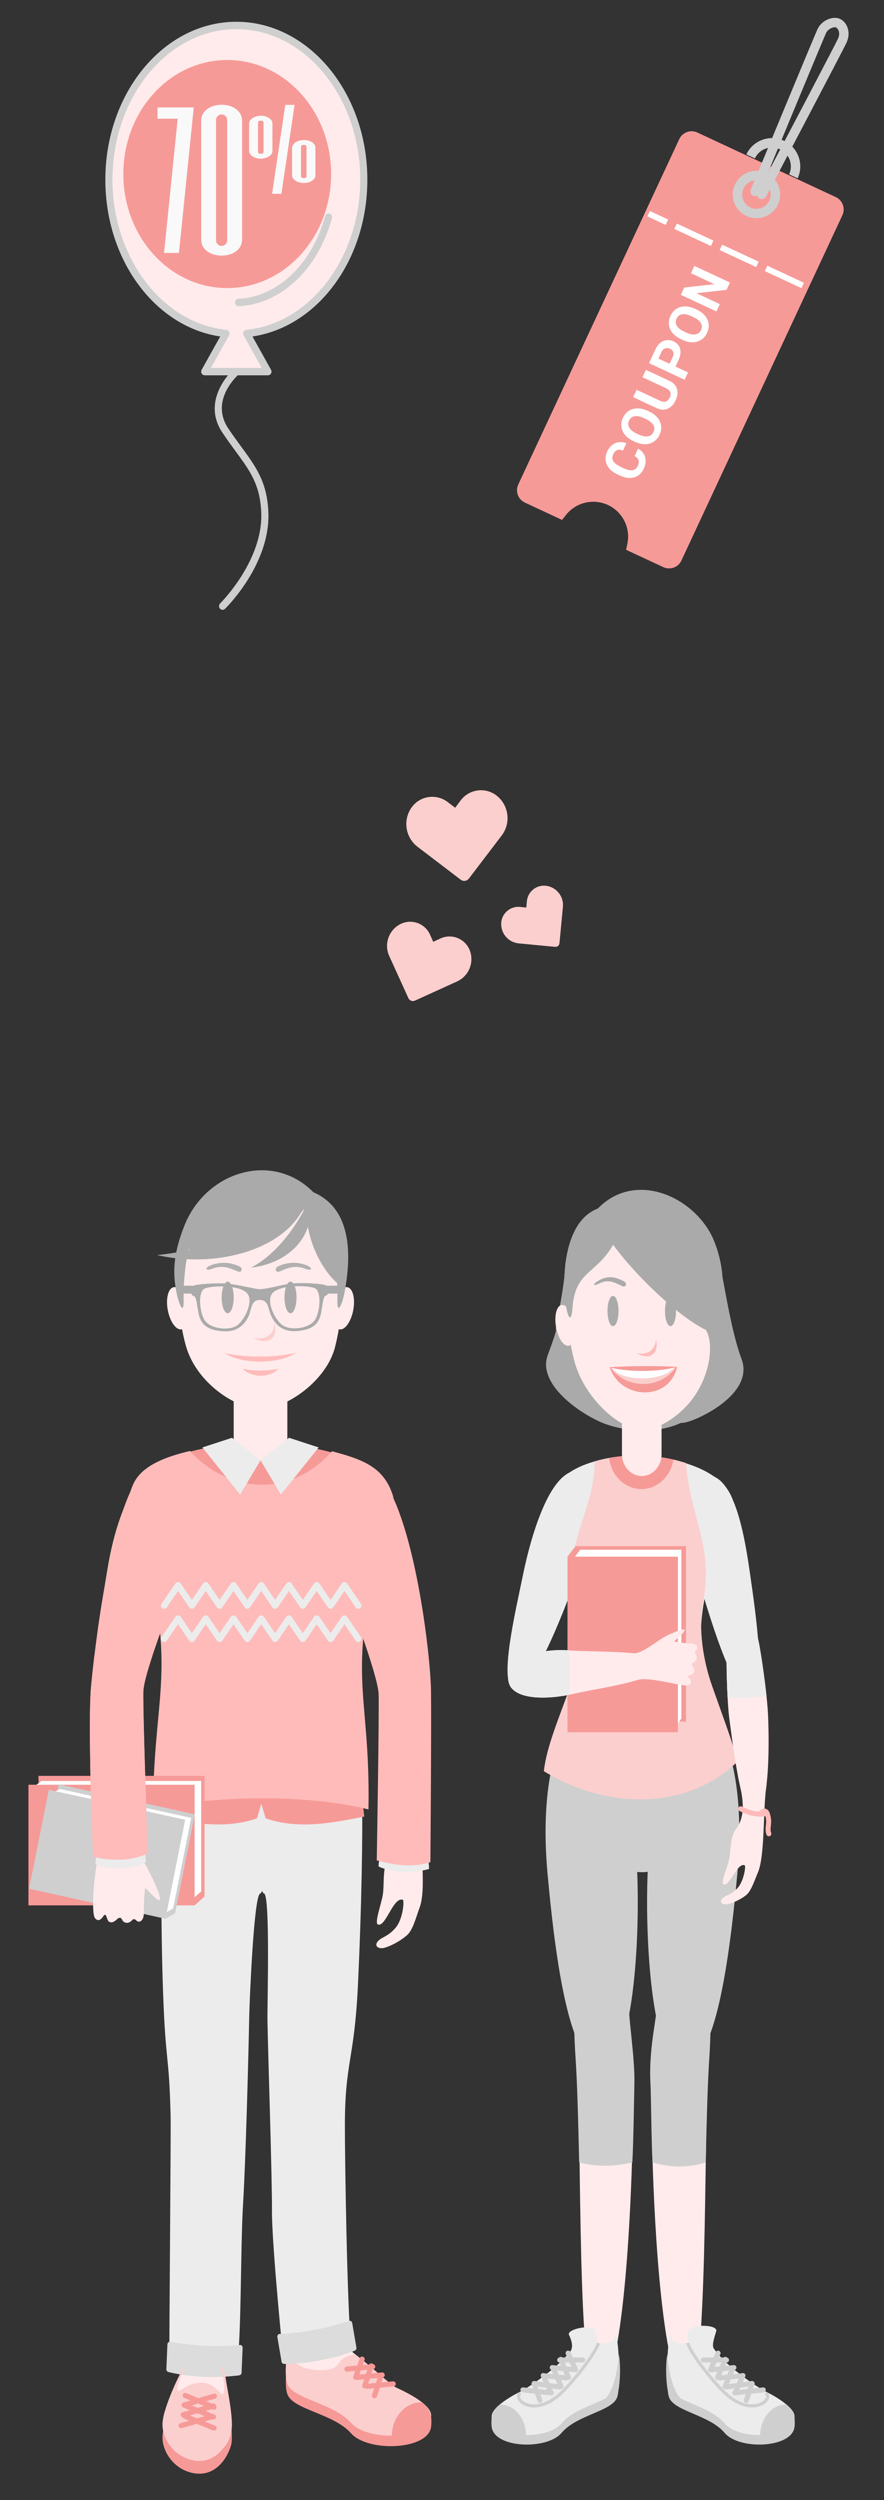 <svg xmlns="http://www.w3.org/2000/svg" width="168" height="475" viewBox="0 0 168 475">
  <rect x="0" y="0" width="168" height="475" fill="#333333" stroke="none"/>
  <g fill="none" fill-rule="evenodd" transform="translate(5 3)">
    <g transform="translate(0 219)">
      <path fill="#F69A98" d="M49.641 232.932C50.766 235.845 58.403 236.533 61.74 240.32 64.846 243.851 76.056 243.547 76.905 239.232 76.993 238.779 77.08 237.2 76.783 236.736 75.885 235.322 73.204 234.975 70.365 233.658 69.165 233.103 66.188 230.137 62.784 227.529 62.722 227.481 62.66 227.433 62.598 227.38 61.892 227.358 61.239 227.502 60.632 227.838 59.048 228.729 59.365 229.839 57.57 230.169 55.775 230.5 51.446 230.393 50.496 227.838 50.147 227.71 49.811 227.566 49.483 227.417 49.285 229.732 49.196 231.78 49.641 232.932zM28.75 233.877C28.446 236.149 29.916 233.023 33.366 233.098 36.221 233.162 37.224 236.314 37.538 234.943 37.853 233.578 37.334 232.25 37.167 230.618 37 228.98 37.713 230.9 37.928 232.516 38.143 234.127 39.526 240.331 38.912 242.56 38.297 244.785 36.145 248.47 32.088 247.921 28.031 247.372 25.449 243.462 25.94 240.267 26.432 237.066 28.86 232.095 29.383 231.156 29.905 230.223 30.831 229.167 29.936 230.874 29.35 231.988 28.851 233.124 28.75 233.877z"/>
      <path fill="#EDC7B8" d="M52.638,223.929 C47.99,218.499 47.556,189.354 46.763,181.683 C44.229,157.159 61.597,127.488 58.454,169.473 C57.37,183.971 58.836,231.172 52.638,223.929 Z"/>
      <path fill="#FFEBEB" d="M49.641,230.927 C50.766,233.834 58.403,234.522 61.74,238.314 C64.846,241.84 76.056,241.542 76.905,237.226 C77.262,235.402 74.141,233.402 70.365,231.652 C69.165,231.098 66.188,228.132 62.784,225.518 C59.508,223.006 56.303,218.52 56.56,216.413 C57.195,211.223 48.227,210.146 49.622,215.133 C50.809,219.379 48.515,228.014 49.641,230.927 Z"/>
      <path fill="#FBCFCE" d="M49.641,230.927 C50.766,233.834 58.403,234.522 61.74,238.314 C64.846,241.84 76.056,241.542 76.905,237.226 C77.262,235.402 74.141,233.402 70.365,231.652 C69.165,231.098 66.188,228.132 62.784,225.518 C62.722,225.476 62.66,225.422 62.598,225.374 C61.892,225.347 61.239,225.492 60.632,225.833 C59.048,226.724 59.365,227.833 57.57,228.164 C55.775,228.495 51.446,228.388 50.496,225.833 C50.147,225.705 49.811,225.561 49.483,225.411 C49.285,227.726 49.196,229.775 49.641,230.927 Z"/>
      <path fill="#EDC7B8" d="M35.942,225.838 C40.651,220.28 42.246,178.163 41.97,168.543 C41.246,143.328 30.509,127.746 29.791,170.839 C29.526,186.697 29.663,233.247 35.942,225.838 Z"/>
      <path fill="#FEBBBA" d="M44.53,137.388 C27.582,137.388 23.49,119.648 28.509,105.914 C31.748,97.05 24.494,78.652 20.607,66.209 C14.611,47.007 74.27,48.316 68.882,65.57 C64.996,78.013 57.587,97.05 60.827,105.914 C66.271,120.811 63.262,137.388 44.53,137.388"/>
      <path fill="#FFEBEB" d="M38.956,237.44 C39.676,243.408 34.886,245.526 32.168,245.467 C29.449,245.414 24.551,241.376 26.33,236.149 C28.111,230.927 31.776,225.07 31.503,222.232 C30.981,216.824 38.633,216.781 37.643,222.712 C36.941,226.916 38.236,231.471 38.956,237.44 Z"/>
      <path fill="#ECECEC" d="M25.988,156.446 C26.487,170.444 27.121,167.836 27.423,179.907 C27.5,183.001 27.157,220.686 27.181,227.572 C31.568,228.516 36.948,228.495 39.939,227.86 C40.896,224.147 40.68,205.158 41.185,196.874 C41.691,188.585 42.216,168.928 42.365,161.065 C42.417,158.376 43.241,137.87 44.461,137.742 C44.604,137.727 44.72,137.478 44.813,137.044 C44.906,137.478 45.022,137.727 45.166,137.742 C46.386,137.87 45.776,159.129 45.828,161.818 C45.977,169.682 46.716,191.412 46.684,198.005 C46.652,204.593 48.893,226.686 48.893,226.686 C53.304,225.518 58.021,223.433 61.715,223.833 C60.937,215.528 60.544,187.983 60.544,181.945 C60.544,169.553 62.336,169.683 63.032,155.016 C63.727,140.349 63.958,126.304 63.802,118.315 C58.651,112.037 30.975,112.037 25.824,118.315 C25.669,126.304 25.489,142.449 25.988,156.446 Z"/>
      <path fill="#DCDCDC" d="M40.619 223.518C40.9 223.491 41.122 223.774 41.11 224.057 41.043 225.641 40.976 227.225 40.909 228.815 40.897 229.097 40.655 229.268 40.375 229.3 35.921 229.833 31.494 229.695 27.106 228.687 26.831 228.623 26.603 228.431 26.615 228.148 26.682 226.564 26.749 224.974 26.815 223.39 26.827 223.107 27.072 222.851 27.35 222.899 31.828 223.715 36.26 223.961 40.619 223.518zM48.108 221.427C47.839 221.438 47.664 221.747 47.712 222.024 47.98 223.587 48.247 225.15 48.514 226.708 48.562 226.99 48.814 227.129 49.083 227.124 53.365 227.065 58.321 226.206 62.343 224.633 62.596 224.531 62.786 224.313 62.739 224.035 62.471 222.472 62.204 220.91 61.937 219.347 61.889 219.069 61.624 218.845 61.368 218.931 57.237 220.328 52.288 221.294 48.108 221.427z"/>
      <path fill="#F69A98" d="M27.143,243.323 C27.391,241.611 29.705,240.299 32.489,240.357 C35.253,240.411 37.49,241.792 37.685,243.499 C34.736,247.724 30.079,247.212 27.143,243.323 Z"/>
      <path stroke="#F69A98" stroke-linecap="round" stroke-linejoin="round" stroke-width=".975" d="M66.167,233.156 L67.397,229.38 M64.328,231.284 L65.558,227.502 M62.595,229.663 L63.825,226.212 M69.729,230.911 L64.831,231.37 M67.627,229.22 L62.729,229.679 M65.828,227.641 L60.93,228.1"/>
      <path fill="#F69A98" d="M76.905,237.226 C76.823,236.298 76.391,235.359 75.18,234.41 L75.042,234.41 C72.003,234.41 69.531,237.226 69.458,240.731 C73.422,241.222 77.194,240.512 76.905,237.226 Z"/>
      <path fill="#FBCFCE" d="M28.75,231.45 C28.446,233.722 29.916,230.596 33.366,230.671 C36.221,230.735 37.224,233.887 37.538,232.516 C37.853,231.146 37.334,229.823 37.167,228.185 C37,226.553 37.713,228.473 37.928,230.084 C38.143,231.7 39.526,237.904 38.912,240.128 C38.297,242.358 36.145,246.038 32.088,245.489 C28.031,244.945 25.449,241.035 25.94,237.834 C26.432,234.639 28.86,229.668 29.383,228.729 C29.905,227.79 30.831,226.74 29.936,228.447 C29.35,229.561 28.851,230.698 28.75,231.45 Z"/>
      <path stroke="#F69A98" stroke-linecap="round" stroke-linejoin="round" stroke-width=".975" d="M29.418,238.853 L35.158,237.184 M29.811,236.778 L35.552,235.109 M30.008,234.911 L35.749,233.242 M35.668,239.301 L30.212,237.088 M35.58,237.205 L30.123,234.986 M35.656,235.333 L30.2,233.114"/>
      <path fill="#EDC7B8" d="M15.455 75.902C13.13 89.721 12.129 101.717 16.082 102.652 20.034 103.588 23.912 91.587 27.437 80.761 37.837 48.808 20.308 47.041 15.455 75.902M73.298 75.902C75.622 89.721 76.623 101.717 72.671 102.652 68.718 103.588 64.839 91.587 61.315 80.761 50.914 48.808 68.443 47.041 73.298 75.902"/>
      <path fill="#EDC7B8" d="M76.37,112.501 C75.994,122.034 75.481,133.335 72.704,132.899 C70.293,132.521 69.128,120.447 68.485,113.008 C65.803,82.001 77.286,89.24 76.37,112.501"/>
      <path fill="#FFEBEB" d="M39.412,34.796 L49.609,34.796 L49.609,55.56 C49.609,58.506 47.315,60.917 44.511,60.917 L44.51,60.917 C41.706,60.917 39.412,58.506 39.412,55.56 L39.412,34.796"/>
      <path fill="#F69A98" d="M23.797 75.985C22.668 72.526 21.541 69.196 20.607 66.209 18.12 58.243 26.931 53.807 37.709 52.575 39.986 52.315 42.145 55.415 44.51 55.438 46.71 55.458 49.116 52.383 51.244 52.644 62.107 53.974 71.123 58.393 68.882 65.57 67.889 68.749 66.667 72.358 65.45 76.118 60.417 80.133 52.989 82.672 44.705 82.672 36.33 82.672 28.833 80.076 23.797 75.985M25.852 116.513L25.096 123.128C30.246 124.118 37.33 125.751 43.835 123.463L45.282 118.659 25.852 116.513"/>
      <path fill="#F69A98" d="M64.23,123.128 C59.08,124.118 51.997,125.751 45.491,123.463 L44.045,118.659 L63.474,116.513 L64.23,123.128 Z"/>
      <path fill="#FEBBBA" d="M24.083,121.733 C24.204,97.292 29.758,95.064 19.528,62.145 C20.366,59.886 20.628,56.093 31.11,53.669 C38.492,61.775 50.236,62.641 58.099,53.723 C64.029,55.3 68.134,56.776 69.763,62.468 C59.745,97.148 65.459,97.03 65.028,121.774 C53.374,118.845 35.654,119.07 24.083,121.733"/>
      <polyline fill="#F69A98" points="2.301 115.393 33.876 115.393 33.876 138.315 31.983 139.998 2.895 137.787 2.301 115.393"/>
      <polyline fill="#FFF" points="2.903 116.365 .818 117.89 1.18 138.807 31.295 139.035 33.235 137.357 33.235 116.365 2.903 116.365"/>
      <polygon fill="#F69A98" points=".407 139.998 31.983 139.998 31.983 117.076 .407 117.076"/>
      <polyline fill="#CFCFCF" points="6.113 116.991 32.021 122.694 28.271 141.501 26.442 142.541 2.936 135.472 6.113 116.991"/>
      <polyline fill="#FFF" points="6.448 117.896 4.488 118.771 1.363 135.999 26.035 141.626 27.901 140.6 31.336 123.375 6.448 117.896"/>
      <polyline fill="#CFCFCF" points="4.284 118.03 30.192 123.733 26.442 142.541 .534 136.837 4.284 118.03"/>
      <path fill="#FFEBEB" d="M44.61,1.233 C60.65,1.125 61.887,20.92 58.701,33.832 C57.087,40.373 49.321,45.682 44.61,45.682 C39.765,45.682 32.252,40.666 30.309,33.628 C26.802,20.933 29.299,1.337 44.61,1.233"/>
      <path fill="#FFEBEB" d="M54.929 22.799C53.914 22.174 47.977 21.977 46.665 23.825 45.563 25.378 47.356 29.15 49.048 29.985 50.69 30.794 54.058 30.325 54.975 28.579 55.859 26.896 56.07 23.503 54.929 22.799M33.798 22.862C34.81 22.231 40.746 21.998 42.067 23.838 43.178 25.385 41.406 29.168 39.718 30.012 38.08 30.832 34.71 30.383 33.784 28.642 32.891 26.965 32.661 23.572 33.798 22.862"/>
      <path fill="#AAA" d="M38.269 27.507C38.899 27.507 39.414 26.156 39.414 24.5 39.414 22.845 38.899 21.494 38.269 21.494 37.639 21.494 37.124 22.845 37.124 24.5 37.124 26.156 37.639 27.507 38.269 27.507M50.208 27.507C50.838 27.507 51.352 26.156 51.352 24.5 51.352 22.845 50.838 21.494 50.208 21.494 49.577 21.494 49.063 22.845 49.063 24.5 49.063 26.156 49.577 27.507 50.208 27.507"/>
      <path fill="#FEBBBA" d="M51.33,34.985 C47.498,35.953 41.737,35.974 37.724,35.075 C40.78,37.198 47.927,37.277 51.33,34.985"/>
      <path fill="#FBCFCE" d="M43.138,32.163 C45.989,32.787 47.16,30.957 47.18,29.422 C47.907,32.248 45.959,33.777 43.138,32.163"/>
      <path fill="#AAA" d="M47.828,18.599 C48.967,18.07 50.973,17.465 53.329,18.417 C54.509,18.894 54.293,19.541 53.059,19.066 C51.153,18.332 49.937,18.78 48.131,19.566 C47.432,19.87 47.053,18.959 47.828,18.599" opacity=".9"/>
      <path fill="#FEBBBA" d="M47.916,38.016 C46.007,38.499 43.137,38.509 41.138,38.061 C42.762,39.761 46.333,39.861 47.916,38.016"/>
      <path fill="#AAA" d="M40.499,18.599 C39.36,18.07 37.353,17.465 34.997,18.417 C33.818,18.894 34.034,19.541 35.268,19.066 C37.174,18.332 38.39,18.78 40.195,19.566 C40.895,19.87 41.274,18.959 40.499,18.599" opacity=".9"/>
      <path fill="#FFEBEB" d="M27.981 22.558C29.008 22.338 30.188 23.951 30.616 26.161 31.044 28.371 30.559 30.34 29.532 30.56 28.504 30.78 27.324 29.167 26.896 26.957 26.469 24.747 26.954 22.777 27.981 22.558M61.04 22.558C60.012 22.338 58.832 23.951 58.404 26.161 57.976 28.371 58.462 30.34 59.489 30.56 60.516 30.78 61.695 29.167 62.124 26.957 62.552 24.747 62.067 22.777 61.04 22.558"/>
      <polygon fill="#AAA" points="56.683 23.767 59.788 23.767 59.788 22.274 56.683 22.274"/>
      <polygon fill="#AAA" points="29.208 23.767 32.313 23.767 32.313 22.274 29.208 22.274"/>
      <path fill="#AAA" d="M28.605,23.879 C28.885,25.308 29.971,28.338 29.899,24.938 C29.828,21.537 30.259,12.999 33.639,9.447 C37.019,5.896 40.903,7.936 44.426,7.936 C44.455,7.936 44.482,7.935 44.51,7.934 C44.538,7.935 44.566,7.936 44.594,7.936 C48.118,7.936 52.001,5.896 55.382,9.447 C58.762,12.999 59.193,21.537 59.121,24.938 C59.049,28.338 60.14,25.309 60.416,23.879 C61.43,18.609 62.753,8.029 54.563,4.517 C46.819,-3.333 34.204,0.505 30.075,10.78 C27.406,17.421 28.069,21.144 28.605,23.879"/>
      <path fill="#EDC7B8" d="M16.915,95.508 C21.926,95.386 21.855,103.781 21.42,110.996 C21.05,117.133 21.119,132.939 18.33,133.236 C14.52,133.641 14.008,118.494 13.624,111.574 C13.205,104.023 12.31,95.622 16.915,95.508"/>
      <path fill="#FFEBEB" d="M74.928,121.131 C74.499,126.661 76.219,136.546 74.737,140.439 C74.125,142.045 73.52,144.639 72.346,145.666 C70.673,147.127 68.452,148.062 67.687,148.128 C66.385,148.24 65.908,147.142 67.664,146.176 C68.357,145.795 69.181,145.412 70.152,144.29 C71.636,142.572 71.842,139.051 71.565,138.949 C69.742,138.279 68.301,144.214 66.82,143.632 C66.127,143.36 67.462,139.755 67.752,137.987 C68.08,135.986 67.591,132.821 68.868,130.963 C71.275,127.46 69.274,122.148 69.089,118.254 C68.904,114.361 75.318,116.094 74.928,121.131"/>
      <polygon fill="#ECECEC" points="44.51 55.438 40.636 61.951 33.468 52.995 39.086 51.163"/>
      <polygon fill="#ECECEC" points="44.51 55.438 48.385 61.951 55.553 52.995 49.935 51.163"/>
      <path fill="#FEBBBA" d="M22.371,57.364 C15.963,63.628 12.842,92.495 12.285,98.68 C11.729,104.866 12.473,127.567 12.734,130.771 C15.972,131.529 19.719,131.711 23.071,130.132 C23.071,130.132 22.119,102.895 22.242,99.309 C22.365,95.722 27.913,81.444 31.779,71.935 C35.645,62.427 28.515,56.515 22.371,57.364"/>
      <path fill="#ECECEC" d="M76.352,130.314 L67.135,130.314 C67.135,131.204 66.951,131.726 66.951,132.617 C69.377,133.757 73.376,134.024 76.536,133.077 C76.536,132.187 76.352,131.204 76.352,130.314"/>
      <path fill="#FEBBBA" d="M66.825,57.903 C73.67,65.253 76.818,92.301 76.91,99.22 C77.003,106.139 76.795,131.798 76.795,131.798 C73.465,132.828 70.084,132.417 66.6,131.44 C66.6,131.44 67.077,103.434 66.954,99.848 C66.831,96.262 61.283,81.376 57.417,71.867 C53.55,62.358 60.681,57.054 66.825,57.903"/>
      <path fill="#FFEBEB" d="M15.623,126.432 C18.435,125.2 21.879,130.392 24.033,134.989 C27.827,143.087 22.617,136.312 22.565,136.747 C22.44,137.768 22.33,139.192 22.336,141.452 C22.34,143.073 21.358,143.365 20.915,142.864 C20.604,142.514 20.275,142.605 20.144,142.764 C19.432,143.632 18.478,143.361 18.215,142.731 C18.003,142.225 17.593,142.262 17.206,142.655 C16.752,143.117 16.144,143.43 15.678,143.062 C15.231,142.709 15.221,141.162 14.64,142.052 C13.939,143.125 13.374,142.855 13.029,142.384 C12.088,141.1 13.185,127.5 15.623,126.432"/>
      <path fill="#ECECEC" d="M13.323,129.461 L22.54,129.461 C22.54,130.351 22.723,130.873 22.723,131.763 C20.701,133.042 16.753,133.484 13.139,132.224 C13.139,131.334 13.323,130.351 13.323,129.461"/>
      <path fill="#FEBBBA" d="M12.929,92.641 C12.609,95.315 12.396,97.448 12.285,98.68 C11.729,104.866 12.473,127.567 12.734,130.771 C15.972,131.529 19.719,131.711 23.071,130.132 C23.071,130.132 22.119,102.895 22.242,99.309 C22.283,98.101 22.94,95.682 23.939,92.641 L12.929,92.641"/>
      <path fill="#AAA" d="M53.92,5.448 C55.125,12.864 49.938,17.981 42.716,18.838 C47.976,16.073 52.039,10.009 53.92,5.448"/>
      <path fill="#AAA" d="M53.602,4.721 C51.721,14.621 37.206,19.312 24.851,16.442 C35.663,15.421 47.161,10.47 53.602,4.721"/>
      <path fill="#AAA" d="M53.929,6.23 C49.297,12.928 38.917,18.922 29.82,14.958 C35.859,0.11 46.209,0.065 53.929,6.23"/>
      <path fill="#AAA" d="M53.556 5.244C52.092 12.388 56.483 20.253 59.95 22.402 59.989 11.984 55.89 7.287 53.556 5.244M44.339 22.928C46.146 22.881 48.557 22.023 50.563 21.844 52.805 21.643 56.134 21.924 56.709 22.116 57.397 22.346 57.417 22.404 57.449 22.953 57.481 23.502 57.396 23.974 56.991 24.117 56.438 24.312 56.435 25.046 56.078 27.155 55.752 29.075 54.949 30.595 51.478 30.881 48.073 31.162 46.955 28.828 46.585 28.087 45.924 26.765 46.09 24.971 44.37 24.977 42.649 24.982 42.856 26.806 42.202 28.132 41.835 28.876 40.7 31.184 37.293 30.923 33.82 30.658 33.01 29.142 32.673 27.224 32.304 25.118 32.297 24.384 31.743 24.192 31.337 24.051 31.25 23.58 31.279 23.031 31.308 22.482 31.328 22.423 32.014 22.19 32.589 21.994 35.916 21.693 38.159 21.881 40.401 22.067 43.571 22.947 44.339 22.928zM33.798 22.862C32.661 23.572 32.891 26.965 33.784 28.642 34.71 30.383 38.08 30.832 39.718 30.012 41.406 29.168 43.178 25.385 42.067 23.838 40.746 21.998 34.81 22.231 33.798 22.862zM54.929 22.799C53.914 22.174 47.977 21.977 46.665 23.825 45.563 25.378 47.356 29.15 49.048 29.985 50.69 30.794 54.058 30.325 54.975 28.579 55.859 26.896 56.07 23.503 54.929 22.799z"/>
      <path stroke="#ECECEC" stroke-linecap="round" stroke-linejoin="round" stroke-width="1.219" d="M26.197,83.04 L28.833,79.187 M31.468,83.04 L28.833,79.187 M36.739,83.04 L34.103,79.187 M31.468,83.04 L34.103,79.187 M36.739,83.04 L39.375,79.187 M42.01,83.04 L39.375,79.187 M47.281,83.04 L44.646,79.187 M42.01,83.04 L44.646,79.187 M47.281,83.04 L49.916,79.187 M52.552,83.04 L49.916,79.187 M57.823,83.04 L55.188,79.187 M52.552,83.04 L55.188,79.187 M57.823,83.04 L60.459,79.187 M63.094,83.04 L60.459,79.187 M26.197,89.36 L28.833,85.507 M31.468,89.36 L28.833,85.507 M36.739,89.36 L34.103,85.507 M31.468,89.36 L34.103,85.507 M36.739,89.36 L39.375,85.507 M42.01,89.36 L39.375,85.507 M47.281,89.36 L44.646,85.507 M42.01,89.36 L44.646,85.507 M47.281,89.36 L49.916,85.507 M52.552,89.36 L49.916,85.507 M57.823,89.36 L55.188,85.507 M52.552,89.36 L55.188,85.507 M57.823,89.36 L60.459,85.507 M63.094,89.36 L60.459,85.507"/>
      <path fill="#AAA" d="M54.076,5.595 C50.7,12.229 38.493,16.148 32.108,11.032 C37.876,12.237 49.3,9.14 54.076,5.595"/>
      <path fill="#AAA" d="M53.971,5.344 C52.745,10.274 56.121,15.506 59.948,16.08 C57.606,14.408 54.426,8.262 53.971,5.344"/>
      <g transform="translate(88 4)">
        <path fill="#ECECEC" d="M29.004,129.68 C21.478,129.68 11.964,119.078 11.68,113.465 C11.397,107.852 13.81,102.55 16.65,94.443 C19.49,86.335 15.274,74.45 11.866,63.068 C6.608,45.505 50.91,47.477 46.186,63.259 C44.765,68.005 42.503,70.96 41.362,75.532 C39.768,81.924 39.702,89.716 41.358,94.443 C44.197,102.55 46.611,107.852 46.328,113.465 C46.043,119.078 36.53,129.68 29.004,129.68"/>
        <path fill="#AAA" d="M20.106,25.929 C17.624,27.292 45.248,37.657 38.839,42.825 C33.823,46.869 25.569,46.222 20.876,44.054 C16.184,41.886 9.184,36.606 11.099,31.441 C13.013,26.275 13.089,25.754 14.354,17.579 C15.62,9.405 24.243,17.753 20.106,25.929"/>
        <path fill="#FFEBEB" d="M21.208 228.954C25.856 223.19 26.947 191.05 27.165 182.631 27.861 155.832 13.84 124.847 16.863 170.72 17.472 186.814 16.807 234.413 21.208 228.954zM36.977 228.954C32.328 223.19 31.187 191.231 30.969 182.812 30.273 156.013 44.433 124.914 41.41 170.786 40.821 186.899 41.377 234.413 36.977 228.954z"/>
        <path fill="#ECECEC" d="M17.734,53.544 C23.981,55.276 18.048,69.578 15.536,76.302 C13.09,82.849 7.648,96.261 4.665,95.054 C1.682,93.847 4.957,80.212 6.429,73.026 C7.842,66.13 11.755,51.887 17.734,53.544"/>
        <path fill="#CFCFCF" d="M21.494 166.515C27.237 166.515 28.804 142.337 28.02 128.085 25.628 84.564 7.926 95.524 11.052 129.912 12.879 150.01 15.751 166.515 21.494 166.515zM36.69 166.515C30.947 166.515 29.381 142.337 30.164 128.085 32.557 84.564 50.259 95.524 47.133 129.912 45.305 150.01 42.433 166.515 36.69 166.515z"/>
        <path fill="#CFCFCF" d="M28.985,129.68 C21.459,129.68 11.946,119.078 11.662,113.465 C11.511,110.498 12.116,107.617 13.138,104.363 L44.833,104.363 C45.855,107.617 46.459,110.498 46.309,113.465 C46.025,119.078 36.511,129.68 28.985,129.68"/>
        <path fill="#ECECEC" d="M40.54,54.329 C34.203,55.61 38.203,69.08 40.31,75.969 C42.362,82.677 46.622,96.81 49.671,95.819 C52.719,94.828 50.634,80.629 49.592,73.353 C48.592,66.37 46.605,53.105 40.54,54.329"/>
        <path fill="#FBCFCE" d="M10.362,110.503 C10.83,105.852 13.473,99.813 15.488,94.06 C17.503,88.307 16.936,82.301 15.559,75.952 C14.807,66.565 19.954,60.363 20.019,51.645 C25.256,50.043 32.07,50.206 37.382,51.968 C38.025,61.568 42.504,67.536 40.731,77.806 C39.541,83.289 40.729,89.737 42.288,94.188 C43.847,98.638 46.293,105.176 47.206,108.636 C37.291,118.247 21.984,117.654 10.362,110.503"/>
        <polyline fill="#F69A98" points="37.377 101.101 37.377 67.748 16.39 67.748 14.849 69.747 16.874 100.473 37.377 101.101"/>
        <polyline fill="#FFF" points="36.487 100.465 35.091 102.666 15.94 102.284 15.731 70.474 17.267 68.425 36.487 68.425 36.487 100.465"/>
        <polygon fill="#F69A98" points="14.849 103.101 35.836 103.101 35.836 69.747 14.849 69.747"/>
        <path fill="#F69A98" d="M22.756,50.991 C26.664,50.289 31.077,50.412 34.99,51.304 C34.477,54.49 31.943,56.91 28.894,56.91 C25.746,56.91 23.147,54.33 22.756,50.991"/>
        <path fill="#FFEBEB" d="M25.202,34.644 L32.696,34.644 C32.712,34.644 32.725,34.659 32.725,34.676 L32.725,50.295 C32.725,52.566 31.032,54.424 28.963,54.424 C26.895,54.424 25.202,52.566 25.202,50.295 L25.202,34.644"/>
        <path fill="#AAA" d="M14.506,13.721 C14.246,18.526 13.051,23.732 12.651,26.306 C12.251,28.88 21.056,30.7 21.056,30.7 C21.056,30.7 22.339,11.775 14.506,13.721"/>
        <path fill="#FFEBEB" d="M29.164,2.113 C43.809,2.113 44.776,20.97 41.789,33.616 C40.277,40.023 33.579,45.647 29.164,45.647 C24.624,45.647 17.971,39.459 16.149,32.566 C12.862,20.131 14.815,2.113 29.164,2.113"/>
        <path fill="#F69A98" d="M35.689,33.697 C32.143,33.457 26.015,33.507 22.855,33.756 C24.999,40.052 34.198,40.243 35.689,33.697"/>
        <path fill="#AAA" d="M23.5 25.958C24.078 25.958 24.548 24.667 24.548 23.082 24.548 21.498 24.078 20.207 23.5 20.207 22.923 20.207 22.452 21.498 22.452 23.082 22.452 24.667 22.923 25.958 23.5 25.958M34.428 25.958C35.005 25.958 35.475 24.667 35.475 23.082 35.475 21.498 35.005 20.207 34.428 20.207 33.85 20.207 33.38 21.498 33.38 23.082 33.38 24.667 33.85 25.958 34.428 25.958"/>
        <path fill="#FFEBEB" d="M13.691,21.942 C14.639,21.731 15.73,23.288 16.126,25.422 C16.521,27.556 16.072,29.458 15.123,29.67 C14.174,29.883 13.084,28.325 12.688,26.191 C12.293,24.057 12.741,22.155 13.691,21.942"/>
        <path fill="#EDC7B8" d="M44.237,21.942 C43.288,21.731 42.198,23.288 41.802,25.422 C41.406,27.556 41.855,29.458 42.804,29.67 C43.753,29.883 44.843,28.325 45.239,26.191 C45.635,24.057 45.186,22.155 44.237,21.942"/>
        <path fill="#FBCFCE" d="M35.455,33.755 C31.948,34.681 26.675,34.7 23.002,33.841 C25.931,37.893 32.479,38.073 35.455,33.755"/>
        <path fill="#FEBBBA" d="M27.957,31.055 C30.567,31.652 31.639,29.902 31.656,28.434 C32.321,31.137 30.538,32.599 27.957,31.055"/>
        <path fill="#FFF" d="M35.035,33.86 C31.656,34.653 26.869,34.667 23.366,33.922 C25.175,36.584 33.095,36.498 35.035,33.86"/>
        <path fill="#C8A757" d="M32.249,17.438 C33.292,16.932 34.981,15.989 37.212,17.385 C38.216,18.014 38.128,18.44 37.037,17.885 C35.182,16.94 34.18,17.611 32.527,18.363 C31.887,18.654 31.54,17.782 32.249,17.438"/>
        <path fill="#AAA" d="M25.576,17.438 C24.534,16.932 22.844,15.989 20.615,17.385 C19.61,18.014 19.698,18.44 20.788,17.885 C22.644,16.94 23.646,17.611 25.299,18.363 C25.939,18.654 26.286,17.782 25.576,17.438"/>
        <path fill="#AAA" d="M15.799,22.465 C16.353,14.517 21.464,16.407 24.754,7.872 C25.995,4.65 36.743,6.571 38.995,9.044 C42.072,12.422 42.465,20.545 42.399,23.78 C42.334,27.015 43.92,24.003 44.004,22.618 C44.102,20.978 45.244,16.344 42.815,10.026 C39.614,1.702 27.977,-3.963 20.615,3.606 C10.619,7.386 15.211,30.908 15.799,22.465"/>
        <path fill="#FFEBEB" d="M3.595,93.091 C3.255,88.649 10.35,87.176 15.112,87.552 C19.841,87.925 32.192,87.445 32.557,89.907 C33.055,93.269 21.231,94.575 16.013,95.808 C11.206,96.944 3.907,97.174 3.595,93.091"/>
        <path fill="#FFEBEB" d="M27.378 88.098C29.193 88.221 31.888 85.572 34.117 84.563 40.369 81.736 34.872 85.81 35.175 85.873 35.884 86.023 36.882 86.179 38.489 86.275 39.641 86.343 39.72 87.18 39.306 87.53 39.017 87.775 39.038 88.055 39.135 88.172 39.658 88.809 39.342 89.598 38.859 89.791 38.472 89.947 38.444 90.292 38.673 90.635 38.942 91.036 39.085 91.56 38.763 91.935 38.453 92.296 37.352 92.236 37.909 92.763 38.58 93.399 38.314 93.861 37.935 94.13 37.14 94.692 30.657 92.45 28.144 93.178 26.21 93.739 25.533 87.972 27.378 88.098M52.633 113.406C51.975 118.003 52.405 126.694 50.996 129.852 50.416 131.155 49.783 133.285 48.785 134.065 47.363 135.178 45.532 135.814 44.916 135.818 43.867 135.826 43.548 134.876 45.009 134.185 45.585 133.912 46.267 133.646 47.108 132.77 48.393 131.432 48.759 128.5 48.543 128.397 47.122 127.717 45.63 132.585 44.479 132.001 43.94 131.727 45.214 128.801 45.546 127.341 45.923 125.69 45.712 123.01 46.84 121.54 48.967 118.769 48.061 115.069 47.306 111.735 46.588 108.562 53.232 109.219 52.633 113.406"/>
        <path fill="#ECECEC" d="M3.595,93.091 C3.256,88.668 10.286,87.189 15.048,87.547 C15.307,89.328 15.306,92.98 15.148,95.996 C10.377,96.956 3.889,96.935 3.595,93.091"/>
        <path fill="#FFEBEB" d="M45.295,84.686 C44.824,87.367 45.198,97.499 45.588,100.396 C46.281,105.545 47.878,118.898 50.149,118.923 C53.25,118.959 53.213,105.932 52.975,100.078 C52.803,95.836 51.549,87.367 51.082,85.449 C49.292,78.107 45.422,83.958 45.295,84.686"/>
        <path fill="#ECECEC" d="M45.294,84.686 C44.956,86.615 45.055,92.402 45.283,96.576 C47.102,96.685 49.998,96.555 52.664,96.191 C52.215,91.947 51.43,86.878 51.082,85.449 C49.293,78.107 45.422,83.957 45.294,84.686"/>
        <path fill="#CFCFCF" d="M24.275,229.486 C23.292,232.146 16.622,232.774 13.708,236.232 C10.994,239.455 1.203,239.176 0.463,235.24 C0.385,234.827 0.31,233.385 0.569,232.961 C1.353,231.669 3.695,231.352 6.174,230.151 C7.222,229.647 9.823,226.939 12.795,224.558 C12.85,224.51 12.904,224.467 12.958,224.424 C13.574,224.397 14.145,224.531 14.675,224.842 C16.058,225.652 15.782,226.666 17.349,226.966 C18.917,227.272 22.698,227.17 23.528,224.842 C23.832,224.724 24.126,224.59 24.412,224.456 C24.585,226.569 24.664,228.435 24.275,229.486 Z"/>
        <path fill="#FFEBEB" d="M24.275,227.658 C23.292,230.312 16.622,230.945 13.708,234.404 C10.994,237.621 1.203,237.348 0.463,233.406 C0.151,231.744 2.877,229.921 6.174,228.323 C7.222,227.813 10.308,225.518 13.28,223.137 C16.141,220.847 18.496,216.182 18.407,214.267 C18.16,208.953 25.377,208.449 24.16,213.002 C23.123,216.879 25.258,225.003 24.275,227.658 Z"/>
        <path fill="#ECECEC" d="M24.275,227.658 C23.292,230.312 16.622,230.945 13.708,234.404 C10.994,237.621 1.454,237.385 0.713,233.444 C0.402,231.787 2.716,229.921 6.013,228.323 C6.643,228.017 12.586,224.365 15.409,220.702 C16.059,219.861 15.508,218.338 15.136,217.608 C14.567,216.493 20.075,215.265 20.205,217.142 C20.238,217.619 20.533,218.402 20.503,219.099 C24.212,219.598 23.761,218.139 23.99,217.26 C24.863,220.311 24.663,226.607 24.275,227.658 Z"/>
        <path stroke="#CFCFCF" stroke-width=".595" d="M20.747,219.142 C20.06,221.405 15.264,227.336 13.082,229.154 C8.128,233.283 4.297,229.685 5.924,228.65"/>
        <path stroke="#CFCFCF" stroke-linecap="round" stroke-linejoin="round" stroke-width=".951" d="M13.638,227.411 L12.173,223.958 M15.05,225.695 L13.585,222.247 M16.396,224.215 L14.966,221.067 M10.295,225.357 L14.62,225.775 M11.955,223.813 L16.281,224.231 M13.364,222.376 L17.761,222.36 M11.647,228.414 L10.236,225.32 M8.519,226.832 L13.329,227.491 M6.377,228.049 L11.793,228.628 M9.612,230.06 L8.487,226.848"/>
        <path fill="#CFCFCF" d="M.463 233.406C.534 232.559.912 231.701 1.969 230.838L2.09 230.838C4.744 230.838 6.903 233.406 6.966 236.608 3.505 237.058.21 236.409.463 233.406zM24.457 228.408C24.161 229.207 23.205 229.91 22.096 229.636 23.889 227.861 24.484 223.137 24.624 221.282 25.072 224.07 24.719 227.695 24.457 228.408zM34.159 229.486C35.142 232.146 41.812 232.774 44.726 236.232 47.439 239.455 57.23 239.176 57.971 235.24 58.048 234.827 58.124 233.385 57.865 232.961 57.081 231.669 54.739 231.352 52.26 230.151 51.211 229.647 48.611 226.939 45.639 224.558 45.584 224.51 45.53 224.467 45.475 224.424 44.859 224.397 44.289 224.531 43.759 224.842 42.375 225.652 42.652 226.666 41.085 226.966 39.517 227.272 35.735 227.17 34.906 224.842 34.601 224.724 34.307 224.59 34.022 224.456 33.849 226.569 33.77 228.435 34.159 229.486z"/>
        <path fill="#FFEBEB" d="M34.159,227.658 C35.142,230.312 41.812,230.945 44.726,234.404 C47.439,237.621 57.23,237.348 57.971,233.406 C58.282,231.744 55.557,229.921 52.26,228.323 C51.212,227.813 48.126,225.518 45.154,223.137 C42.293,220.847 39.938,216.182 40.027,214.267 C40.274,208.953 33.056,208.449 34.274,213.002 C35.311,216.879 33.176,225.003 34.159,227.658 Z"/>
        <path fill="#ECECEC" d="M34.159,227.658 C35.141,230.312 41.812,230.945 44.726,234.404 C47.439,237.621 56.98,237.385 57.72,233.444 C58.032,231.787 55.718,229.921 52.421,228.323 C51.76,228.001 45.259,224 42.638,220.172 C42.183,219.507 42.959,217.512 43.122,216.874 C43.446,215.608 38.094,215.41 37.752,217.029 C37.654,217.49 37.517,218.381 37.931,219.099 C34.222,219.598 34.673,218.139 34.444,217.26 C33.571,220.311 33.77,226.607 34.159,227.658 Z"/>
        <path stroke="#CFCFCF" stroke-width=".595" d="M37.686,219.142 C38.374,221.405 43.17,227.336 45.352,229.154 C50.306,233.283 54.137,229.685 52.51,228.65"/>
        <path stroke="#CFCFCF" stroke-linecap="round" stroke-linejoin="round" stroke-width=".951" d="M44.796,227.411 L46.26,223.958 M43.384,225.695 L44.849,222.247 M42.038,224.215 L43.468,221.067 M48.139,225.357 L43.814,225.775 M46.478,223.813 L42.153,224.231 M45.07,222.376 L40.673,222.36 M46.786,228.414 L48.197,225.32 M49.915,226.832 L45.105,227.491 M52.057,228.049 L46.641,228.628 M48.822,230.06 L49.947,226.848"/>
        <path fill="#CFCFCF" d="M57.971 233.406C57.9 232.559 57.522 231.701 56.465 230.838L56.344 230.838C53.69 230.838 51.531 233.406 51.467 236.608 54.929 237.058 58.224 236.409 57.971 233.406zM33.977 228.408C34.272 229.207 35.228 229.91 36.337 229.636 34.545 227.861 33.949 223.137 33.81 221.282 33.362 224.07 33.715 227.695 33.977 228.408zM17.071 184.833C20.268 185.68 23.64 185.664 27.176 184.833 27.391 180.918 27.511 172 27.563 170.032 27.7 164.728 26.289 156.829 26.456 153.251 27.422 132.639 13.962 128.273 16.387 165.072 16.708 169.934 16.871 176.403 17.071 184.833zM41.113 184.833C37.745 185.91 34.377 185.803 31.008 184.833 30.794 180.918 30.731 171.994 30.622 170.032 30.175 161.95 32.392 156.033 31.767 153.081 27.467 132.765 44.238 128.031 41.797 165.072 41.477 169.934 41.313 176.403 41.113 184.833z"/>
        <path fill="#AAA" d="M43.408,27.407 C38.362,26.926 24.649,13.893 21.139,6.666 C32.909,-3.728 48.168,6.008 43.408,27.407"/>
        <path fill="#AAA" d="M40.393,25.929 C42.875,27.292 42.81,35.88 36.909,41.733 C34.3,44.32 35.593,45.21 39.622,43.406 C43.652,41.602 49.857,37.411 47.942,32.245 C46.027,27.08 44.89,19.377 43.874,14.457 C42.857,9.537 36.256,17.753 40.393,25.929"/>
        <path fill="#AAA" d="M44.87,21.366 C40.976,26.243 26.907,16.485 21.237,5.052 C26.51,10.264 36.497,19.383 44.87,21.366"/>
        <path fill="#AAA" d="M40.883,12.779 C38.927,16.953 27.492,12.813 21.684,5.878 C26.219,8.521 34.687,13 40.883,12.779"/>
        <path fill="#AAA" d="M15.383 18.844C13.322 17.004 16.67 6.859 22.075 5.669 18.8 9.597 16.055 14.678 15.383 18.844M37.725 5.958C36.758 1.915 24.627-.417 21.715 5.29 27.144 2.735 34.247 4.136 37.725 5.958"/>
        <path stroke="#FEBBBA" stroke-linecap="round" stroke-linejoin="round" stroke-width=".951" d="M47.754,117.646 C49.406,118.436 50.856,118.882 52.799,118.545 M51.561,118.658 C51.829,118.048 52.481,117.787 52.799,118.545 C53.472,120.462 52.656,121.172 53.118,122.401"/>
      </g>
    </g>
    <g transform="translate(15)">
      <g transform="matrix(-1 0 0 1 88 1)">
        <g fill="#FBCFCE" transform="translate(0 146)">
          <path d="M33.68,33.441 C33.656,31.184 31.797,29.355 29.535,29.371 L27.988,29.395 L27.984,27.848 C27.961,25.59 26.102,23.762 23.84,23.777 C21.289,23.809 19.234,25.902 19.25,28.453 L19.328,37.246 C19.332,37.789 19.754,38.203 20.297,38.195 L29.09,38.113 C31.641,38.086 33.691,35.992 33.68,33.441 Z" transform="rotate(-65 26.465 30.986)"/>
          <path d="M8.836,18.074 C7.047,18.09 5.598,19.562 5.609,21.348 L5.625,22.57 L4.402,22.574 C2.613,22.59 1.164,24.062 1.176,25.848 C1.199,27.867 2.852,29.496 4.871,29.488 L11.832,29.438 C12.262,29.434 12.59,29.102 12.586,28.672 L12.531,21.711 C12.512,19.695 10.855,18.066 8.836,18.074 Z" transform="rotate(85 6.881 23.781)"/>
          <path d="M29.68,3.273 C28.074,1.172 25.047,0.762 22.938,2.363 L21.504,3.469 L20.414,2.023 C18.809,-0.078 15.781,-0.488 13.672,1.113 C11.301,2.934 10.844,6.336 12.645,8.719 L18.883,16.91 C19.27,17.418 19.953,17.508 20.457,17.125 L28.645,10.883 C31.023,9.059 31.484,5.656 29.68,3.273 Z"/>
        </g>
        <g transform="matrix(-1 0 0 1 88 0)">
          <path fill="#FFEBEB" d="M49.136,30.148 C49.136,13.96 38.292,0.838 24.917,0.838 C11.541,0.838 0.698,13.96 0.698,30.148 C0.698,45.534 10.497,58.142 22.953,59.354 L18.912,66.602 L30.92,66.602 L26.88,59.354 C39.336,58.142 49.136,45.534 49.136,30.148"/>
          <path fill="#CFCFCF" d="M20.086,65.9 L29.747,65.9 L26.294,59.705 C26.178,59.498 26.172,59.244 26.278,59.031 C26.384,58.819 26.587,58.677 26.817,58.655 C38.952,57.475 48.458,44.953 48.458,30.148 C48.458,14.373 37.897,1.54 24.917,1.54 C11.936,1.54 1.375,14.373 1.375,30.148 C1.375,44.953 10.881,57.475 23.016,58.655 C23.246,58.677 23.449,58.819 23.555,59.031 C23.661,59.244 23.655,59.498 23.539,59.705 L20.086,65.9 Z M30.92,67.304 L18.912,67.304 C18.67,67.304 18.446,67.17 18.326,66.953 C18.204,66.735 18.204,66.468 18.326,66.251 L21.852,59.925 C16.017,59.061 10.642,55.746 6.623,50.503 C2.365,44.948 0.02,37.719 0.02,30.148 C0.02,13.599 11.189,0.136 24.917,0.136 C38.645,0.136 49.813,13.599 49.813,30.148 C49.813,37.719 47.467,44.948 43.21,50.503 C39.191,55.746 33.816,59.061 27.981,59.925 L31.507,66.251 C31.629,66.468 31.629,66.735 31.507,66.953 C31.386,67.17 31.163,67.304 30.92,67.304 L30.92,67.304 Z"/>
          <path fill="#F69A98" d="M42.926,29.066 C42.926,41.032 34.086,50.731 23.182,50.731 C12.277,50.731 3.437,41.032 3.437,29.066 C3.437,17.101 12.277,7.401 23.182,7.401 C34.086,7.401 42.926,17.101 42.926,29.066"/>
          <path fill="#F9F9F9" d="M23.177 18.9C23.177 18.513 23.066 18.223 22.846 18.03 22.625 17.837 22.383 17.74 22.118 17.74 21.853 17.74 21.61 17.837 21.39 18.03 21.169 18.223 21.059 18.513 21.059 18.9L21.059 41.565C21.059 41.952 21.169 42.242 21.39 42.435 21.61 42.628 21.853 42.724 22.118 42.724 22.383 42.724 22.625 42.628 22.846 42.435 23.066 42.242 23.177 41.952 23.177 41.565L23.177 18.9zM26.001 41.493C26.001 42.005 25.89 42.452 25.67 42.836 25.449 43.22 25.155 43.54 24.787 43.796 24.419 44.052 24.004 44.244 23.541 44.372 23.077 44.5 22.603 44.564 22.118 44.564 21.633 44.564 21.158 44.5 20.695 44.372 20.232 44.244 19.816 44.052 19.448 43.796 19.081 43.54 18.786 43.22 18.566 42.836 18.345 42.452 18.235 42.005 18.235 41.493L18.235 18.972C18.235 18.46 18.345 18.012 18.566 17.628 18.786 17.244 19.081 16.924 19.448 16.669 19.816 16.413 20.232 16.221 20.695 16.093 21.158 15.965 21.633 15.901 22.118 15.901 22.603 15.901 23.077 15.965 23.541 16.093 24.004 16.221 24.419 16.413 24.787 16.669 25.155 16.924 25.449 17.244 25.67 17.628 25.89 18.012 26.001 18.46 26.001 18.972L26.001 41.493 26.001 41.493zM38.249 23.867C38.249 23.765 38.199 23.683 38.101 23.622 38.002 23.561 37.886 23.531 37.753 23.531 37.609 23.531 37.482 23.561 37.37 23.622 37.259 23.683 37.203 23.765 37.203 23.867L37.203 29.539C37.203 29.59 37.248 29.654 37.337 29.731 37.427 29.807 37.565 29.846 37.753 29.846 37.886 29.846 38.002 29.815 38.101 29.755 38.199 29.694 38.249 29.622 38.249 29.539L38.249 23.867zM39.943 29.329C39.943 29.527 39.884 29.713 39.768 29.885 39.651 30.058 39.492 30.209 39.292 30.34 39.092 30.472 38.858 30.576 38.591 30.652 38.324 30.729 38.045 30.767 37.753 30.767 37.442 30.767 37.15 30.729 36.877 30.652 36.603 30.576 36.366 30.47 36.164 30.336 35.962 30.202 35.803 30.044 35.685 29.861 35.567 29.679 35.509 29.486 35.509 29.281L35.509 24.086C35.509 23.882 35.567 23.69 35.685 23.511 35.803 23.332 35.962 23.175 36.164 23.041 36.366 22.907 36.603 22.802 36.877 22.725 37.15 22.648 37.442 22.61 37.753 22.61 38.045 22.61 38.324 22.646 38.591 22.719 38.858 22.793 39.092 22.894 39.292 23.022 39.492 23.15 39.651 23.301 39.768 23.477 39.884 23.653 39.943 23.846 39.943 24.057L39.943 29.329zM35.985 15.921L33.48 32.821 31.71 32.821 34.215 15.921 35.985 15.921zM30.082 19.25C30.082 19.154 30.032 19.075 29.935 19.011 29.836 18.946 29.715 18.915 29.572 18.915 29.438 18.915 29.315 18.946 29.203 19.011 29.092 19.075 29.036 19.154 29.036 19.25L29.036 24.913C29.036 24.971 29.081 25.036 29.17 25.11 29.259 25.183 29.393 25.22 29.572 25.22 29.715 25.22 29.836 25.192 29.935 25.134 30.032 25.076 30.082 25.003 30.082 24.913L30.082 19.25zM31.776 24.697C31.776 24.895 31.715 25.081 31.594 25.257 31.473 25.432 31.312 25.585 31.112 25.716 30.912 25.847 30.678 25.95 30.411 26.026 30.144 26.103 29.864 26.141 29.572 26.141 29.272 26.141 28.985 26.103 28.714 26.026 28.442 25.95 28.206 25.845 28.006 25.711 27.805 25.577 27.644 25.42 27.523 25.238 27.402 25.056 27.342 24.86 27.342 24.65L27.342 19.466C27.342 19.268 27.402 19.081 27.523 18.902 27.644 18.724 27.805 18.568 28.006 18.434 28.206 18.299 28.442 18.193 28.714 18.113 28.985 18.034 29.271 17.994 29.571 17.994 29.863 17.994 30.143 18.03 30.411 18.103 30.678 18.177 30.911 18.277 31.112 18.405 31.312 18.532 31.473 18.685 31.594 18.864 31.715 19.042 31.776 19.237 31.776 19.447L31.776 24.697 31.776 24.697z"/>
          <polyline fill="#F9F9F9" points="9.937 16.413 9.937 18.552 13.773 18.552 11.176 44.052 14.007 44.052 16.823 16.413 9.937 16.413"/>
          <path fill="#CFCFCF" d="M25.336 54.174C24.977 54.174 24.678 53.882 24.66 53.506 24.642 53.119 24.93 52.79 25.304 52.771 32.781 52.393 39.25 46.231 41.785 37.072 41.888 36.699 42.263 36.484 42.623 36.59 42.983 36.697 43.191 37.086 43.088 37.458 40.39 47.204 33.436 53.765 25.37 54.173 25.358 54.174 25.348 54.174 25.336 54.174M22.306 111.858C22.126 111.858 21.947 111.784 21.813 111.638 21.556 111.357 21.567 110.913 21.839 110.646 21.922 110.565 30.096 102.432 29.644 93.241 29.387 88.027 27.536 85.5 24.735 81.676 23.958 80.615 23.155 79.519 22.292 78.237 17.979 71.839 24.415 66.121 24.48 66.064 24.767 65.815 25.195 65.853 25.435 66.15 25.676 66.447 25.639 66.889 25.353 67.139 25.125 67.339 19.803 72.093 23.403 77.434 24.251 78.692 25.046 79.778 25.815 80.827 28.662 84.715 30.719 87.523 30.997 93.17 31.482 103.014 23.127 111.317 22.771 111.666 22.64 111.794 22.473 111.858 22.306 111.858"/>
        </g>
      </g>
      <g transform="translate(78)">
        <path fill="#F69A98" fill-rule="nonzero" d="M60.84,34.447 L34.531,22.179 C33.235,21.575 31.694,22.135 31.09,23.431 L0.496,89.041 C-0.109,90.337 0.452,91.878 1.748,92.482 L8.815,95.778 L9.559,94.837 C11.457,92.437 14.767,91.651 17.546,92.947 C20.325,94.243 21.852,97.284 21.233,100.281 L20.99,101.455 L28.057,104.75 C29.353,105.355 30.894,104.794 31.498,103.498 L62.093,37.888 C62.697,36.592 62.136,35.052 60.84,34.447 Z"/>
        <path fill="#CFCFCF" d="M45.761,31.242 C44.263,31.242 43.045,32.46 43.045,33.956 C43.045,35.453 44.263,36.671 45.761,36.671 C47.258,36.671 48.477,35.453 48.477,33.956 C48.477,32.46 47.258,31.242 45.761,31.242 Z M45.761,38.457 C43.277,38.457 41.257,36.438 41.257,33.956 C41.257,31.475 43.277,29.456 45.761,29.456 C48.244,29.456 50.264,31.475 50.264,33.956 C50.264,36.438 48.244,38.457 45.761,38.457 L45.761,38.457 Z"/>
        <path fill="#CFCFCF" d="M60.875,2.204 C60.592,2.072 59.433,2.332 58.98,3.303 C58.491,4.352 51.203,21.94 47.919,29.874 C51.89,22.32 60.667,5.615 61.252,4.362 C61.824,3.134 61.166,2.34 60.875,2.204 Z M46.406,34.763 C46.392,34.756 46.38,34.75 46.366,34.743 C46.128,34.617 45.969,34.399 45.913,34.156 C45.688,34.269 45.418,34.287 45.168,34.185 C44.708,33.997 44.495,33.473 44.683,33.017 C45.174,31.83 56.714,3.933 57.36,2.547 C58.199,0.749 60.381,0.003 61.63,0.586 C62.955,1.203 63.807,3.112 62.872,5.117 C62.1,6.772 48.166,33.243 47.573,34.369 C47.351,34.792 46.835,34.963 46.406,34.763 Z"/>
        <path fill="#CFCFCF" d="M53.587,30.882 L51.967,30.127 C52.802,28.336 52.023,26.198 50.231,25.362 C48.438,24.526 46.3,25.303 45.464,27.095 L43.844,26.339 C45.096,23.655 48.299,22.491 50.985,23.743 C53.672,24.996 54.839,28.198 53.587,30.882 Z"/>
        <path stroke="#FFF" stroke-dasharray="4.743" stroke-width="1.129" d="M54.539,51.227 L25.269,37.603 L54.539,51.227 Z"/>
        <path fill="#FFF" d="M13.498,69.411 C13.439,70.214 13.143,70.846 12.608,71.307 C12.073,71.769 11.368,72 10.493,72 C9.536,72 8.783,71.677 8.235,71.033 C7.686,70.389 7.412,69.505 7.412,68.38 L7.412,67.924 C7.412,67.206 7.538,66.574 7.791,66.027 C8.044,65.48 8.406,65.06 8.876,64.768 C9.346,64.476 9.892,64.33 10.514,64.33 C11.375,64.33 12.069,64.56 12.595,65.022 C13.122,65.483 13.426,66.131 13.508,66.965 L11.97,66.965 C11.932,66.483 11.798,66.134 11.567,65.917 C11.337,65.699 10.985,65.591 10.514,65.591 C10.001,65.591 9.617,65.775 9.363,66.142 C9.108,66.51 8.977,67.079 8.97,67.852 L8.97,68.416 C8.97,69.223 9.093,69.812 9.337,70.185 C9.581,70.557 9.967,70.744 10.493,70.744 C10.968,70.744 11.323,70.635 11.557,70.418 C11.791,70.201 11.925,69.865 11.96,69.411 L13.498,69.411 Z M20.785,68.334 C20.785,69.069 20.655,69.713 20.396,70.267 C20.136,70.82 19.764,71.248 19.281,71.548 C18.797,71.849 18.242,72 17.617,72 C16.998,72 16.446,71.851 15.961,71.554 C15.475,71.256 15.099,70.832 14.833,70.28 C14.566,69.728 14.431,69.093 14.428,68.375 L14.428,68.006 C14.428,67.271 14.56,66.624 14.825,66.065 C15.09,65.506 15.464,65.077 15.948,64.778 C16.432,64.479 16.984,64.33 17.607,64.33 C18.229,64.33 18.781,64.479 19.265,64.778 C19.749,65.077 20.123,65.506 20.388,66.065 C20.653,66.624 20.785,67.269 20.785,68.001 L20.785,68.334 Z M19.227,67.995 C19.227,67.213 19.087,66.618 18.806,66.211 C18.526,65.805 18.126,65.601 17.607,65.601 C17.09,65.601 16.692,65.802 16.412,66.204 C16.132,66.605 15.99,67.194 15.986,67.97 L15.986,68.334 C15.986,69.096 16.127,69.687 16.407,70.108 C16.687,70.528 17.09,70.738 17.617,70.738 C18.133,70.738 18.529,70.536 18.806,70.131 C19.083,69.726 19.223,69.135 19.227,68.36 L19.227,67.995 Z M27.699,64.432 L27.699,69.349 C27.699,70.166 27.443,70.812 26.932,71.287 C26.421,71.762 25.723,72 24.838,72 C23.966,72 23.274,71.769 22.761,71.307 C22.249,70.846 21.987,70.212 21.977,69.405 L21.977,64.432 L23.515,64.432 L23.515,69.359 C23.515,69.848 23.632,70.204 23.866,70.428 C24.1,70.652 24.424,70.764 24.838,70.764 C25.703,70.764 26.142,70.309 26.155,69.4 L26.155,64.432 L27.699,64.432 Z M30.644,69.267 L30.644,71.897 L29.106,71.897 L29.106,64.432 L32.018,64.432 C32.578,64.432 33.071,64.535 33.497,64.74 C33.923,64.945 34.25,65.236 34.479,65.614 C34.708,65.992 34.822,66.422 34.822,66.903 C34.822,67.635 34.572,68.212 34.071,68.634 C33.57,69.056 32.877,69.267 31.992,69.267 L30.644,69.267 Z M30.644,68.021 L32.018,68.021 C32.425,68.021 32.735,67.925 32.948,67.734 C33.162,67.543 33.269,67.269 33.269,66.914 C33.269,66.548 33.161,66.252 32.946,66.027 C32.731,65.801 32.433,65.685 32.054,65.678 L30.644,65.678 L30.644,68.021 Z M42.156,68.334 C42.156,69.069 42.026,69.713 41.766,70.267 C41.507,70.82 41.135,71.248 40.651,71.548 C40.168,71.849 39.613,72 38.988,72 C38.369,72 37.817,71.851 37.332,71.554 C36.846,71.256 36.47,70.832 36.204,70.28 C35.937,69.728 35.802,69.093 35.799,68.375 L35.799,68.006 C35.799,67.271 35.931,66.624 36.196,66.065 C36.461,65.506 36.835,65.077 37.319,64.778 C37.802,64.479 38.355,64.33 38.977,64.33 C39.599,64.33 40.152,64.479 40.636,64.778 C41.12,65.077 41.494,65.506 41.759,66.065 C42.024,66.624 42.156,67.269 42.156,68.001 L42.156,68.334 Z M40.598,67.995 C40.598,67.213 40.457,66.618 40.177,66.211 C39.897,65.805 39.497,65.601 38.977,65.601 C38.461,65.601 38.063,65.802 37.783,66.204 C37.503,66.605 37.361,67.194 37.357,67.97 L37.357,68.334 C37.357,69.096 37.497,69.687 37.778,70.108 C38.058,70.528 38.461,70.738 38.988,70.738 C39.504,70.738 39.9,70.536 40.177,70.131 C40.454,69.726 40.594,69.135 40.598,68.36 L40.598,67.995 Z M49.49,71.897 L47.952,71.897 L44.958,66.985 L44.958,71.897 L43.42,71.897 L43.42,64.432 L44.958,64.432 L47.957,69.354 L47.957,64.432 L49.49,64.432 L49.49,71.897 Z" transform="rotate(-65 28.45 68.165)"/>
      </g>
    </g>
  </g>
</svg>
